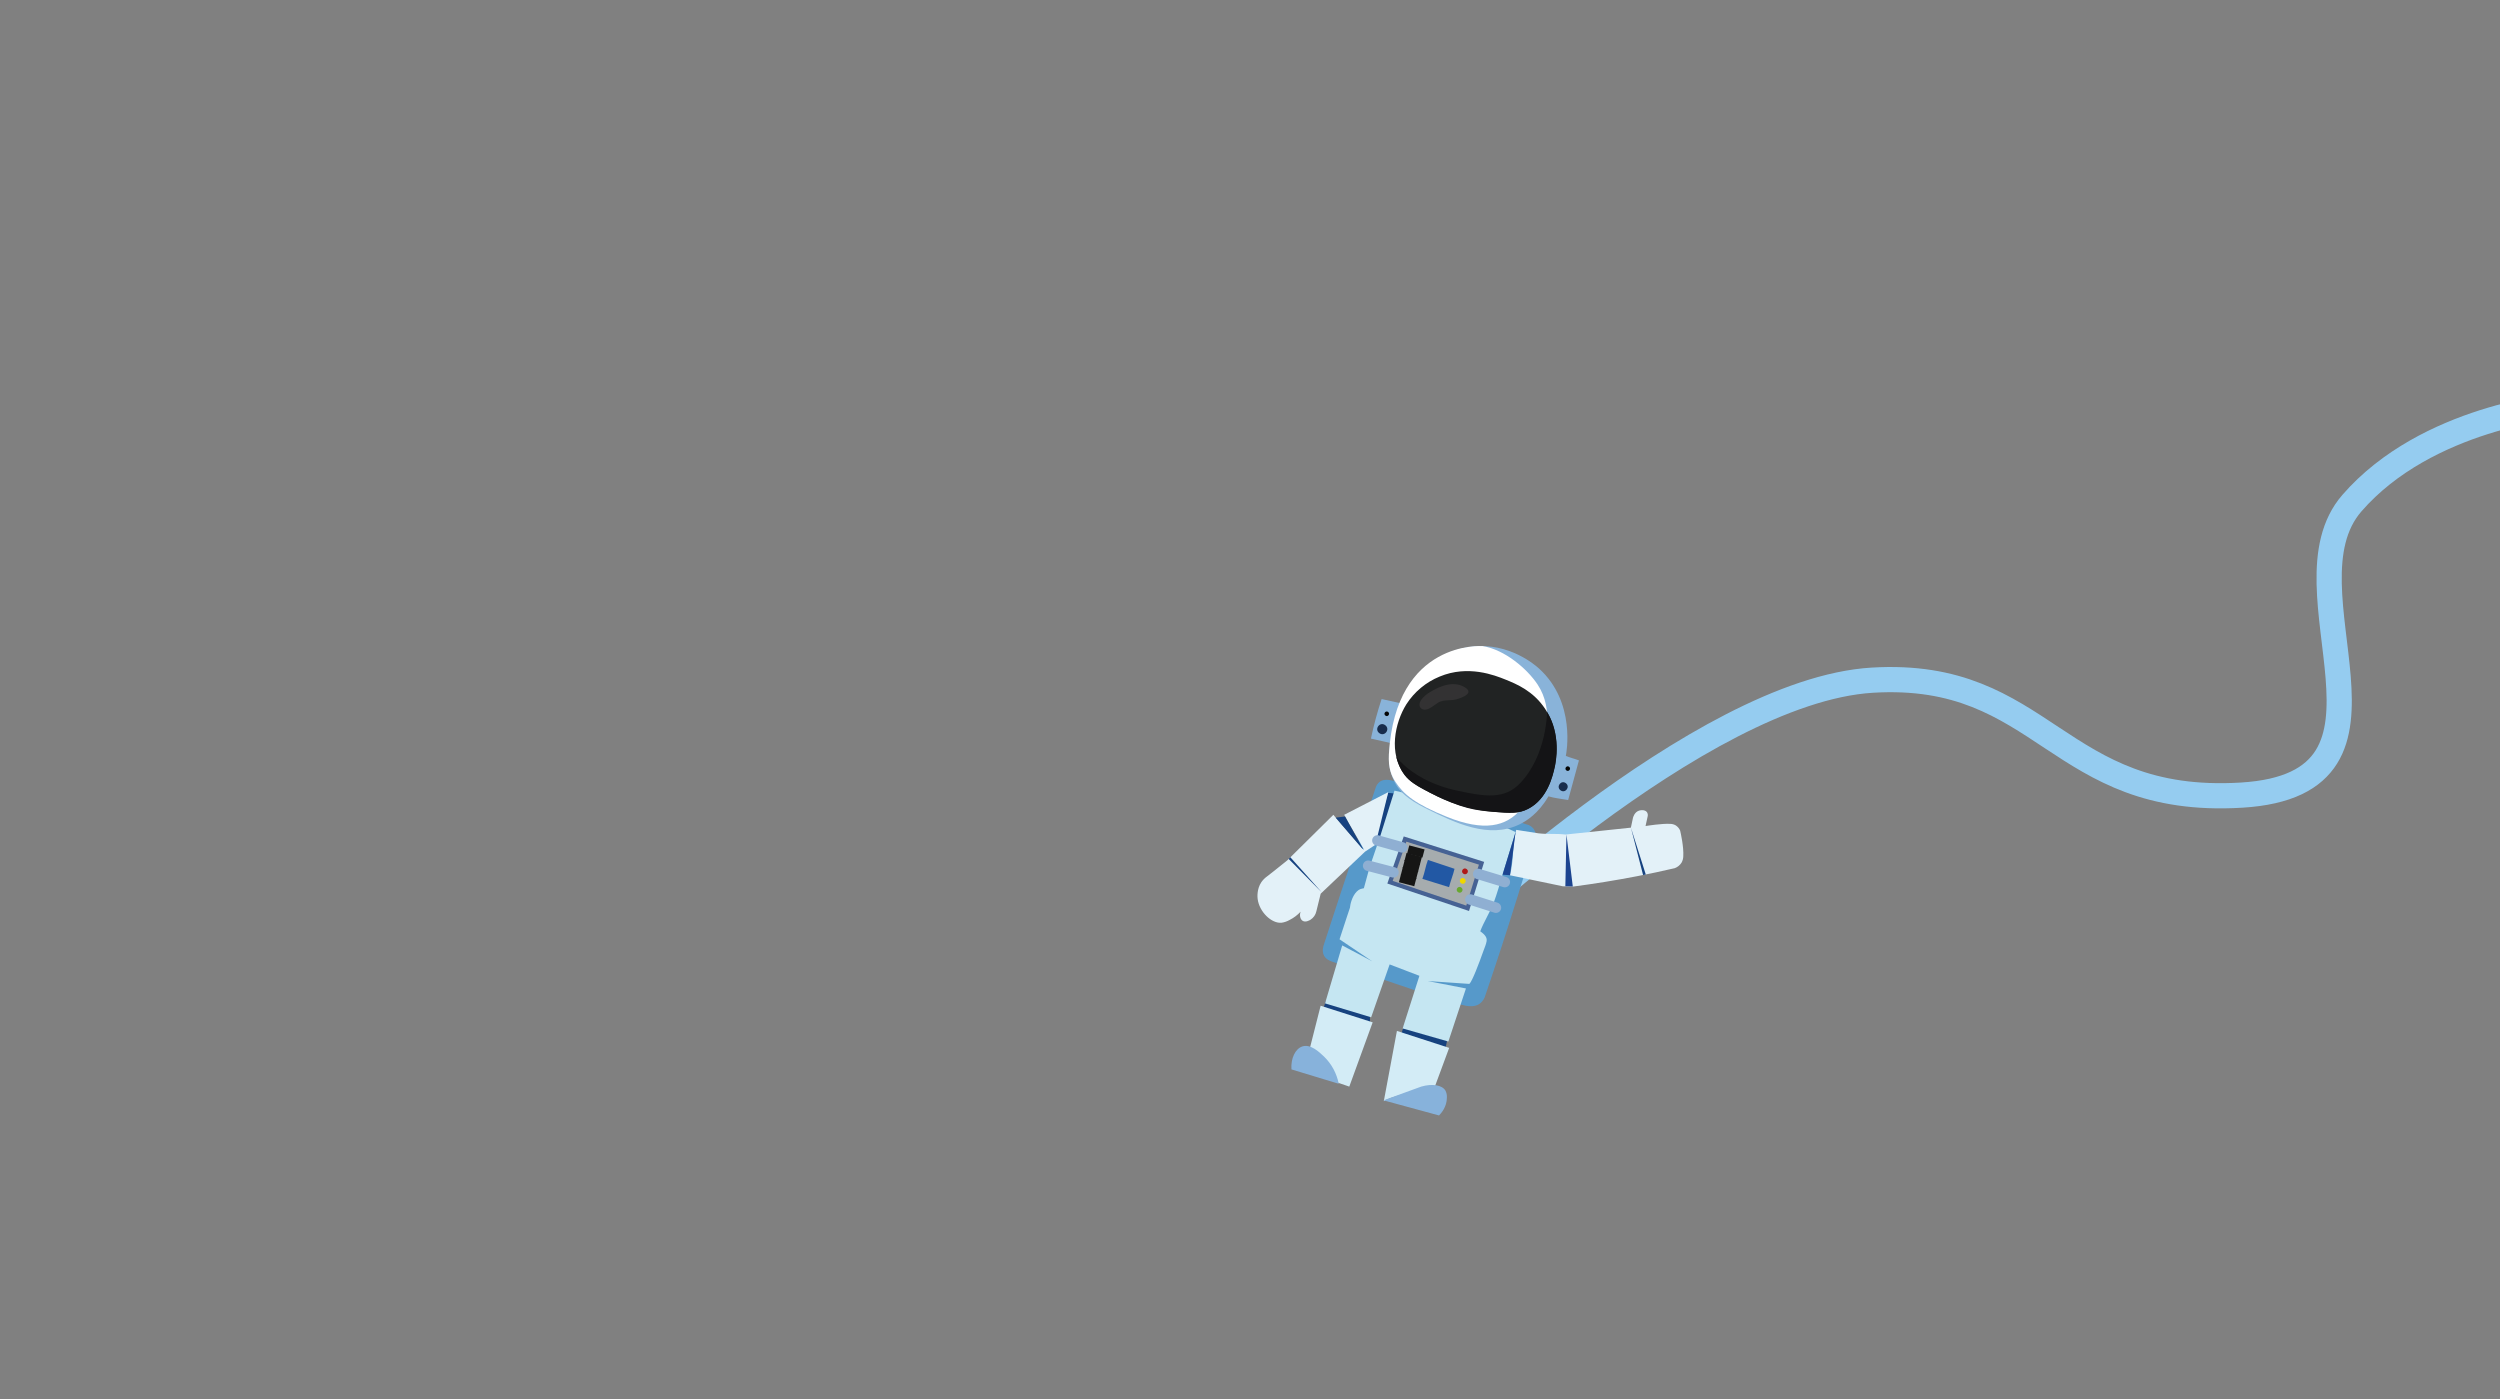 <?xml version="1.0" encoding="utf-8"?>
<!-- Generator: Adobe Illustrator 23.0.0, SVG Export Plug-In . SVG Version: 6.00 Build 0)  -->
<svg version="1.1" id="Capa_1" xmlns="http://www.w3.org/2000/svg" xmlns:xlink="http://www.w3.org/1999/xlink" x="0px" y="0px"
	 viewBox="0 0 595.28 333.14" style="enable-background:new 0 0 595.28 333.14;" xml:space="preserve">
<rect x="0" y="0" width="595.28" height="333.14" fill="#808080" stroke="none"/>
<style type="text/css">
	.st0{fill:none;stroke:#95CCF0;stroke-width:6;}
	.st1{fill:#16427F;}
	.st2{fill:#5699CA;}
	.st3{fill:#164280;}
	.st4{fill:#C5E6F2;}
	.st5{fill:#89B3D9;}
	.st6{fill:#E3F1F8;}
	.st7{fill:#A6ACAE;stroke:#466294;stroke-miterlimit:10;}
	.st8{fill:#2258A4;}
	.st9{fill:none;stroke:#161615;stroke-width:2;stroke-miterlimit:10;}
	.st10{fill:none;stroke:#8FAFD2;stroke-width:2.5;stroke-linecap:round;stroke-miterlimit:10;}
	.st11{fill:#D3ECF6;}
	.st12{fill:#FFFFFF;}
	.st13{fill:#1C4490;}
	.st14{fill:#212323;}
	.st15{fill:#141416;}
	.st16{fill:#333233;}
	.st17{fill:#87B2DB;}
	.st18{fill:#AF1917;}
	.st19{fill:#F0D700;}
	.st20{fill:#68A82F;}
	.st21{fill:#040505;}
	.st22{fill:#182C4B;}
</style>
<path id="Trazado_205" class="st0" d="M342.67,224.34c0,0,61.98-59.88,103.12-62.38c41.14-2.5,43.81,30.04,87.94,27.37
	c44.13-2.67,8.47-49.03,26.3-69.54s49.48-23.18,49.48-23.18"/>
<g id="Grupo_76" transform="matrix(0.799, 0.602, -0.602, 0.799, 467.877, 143.5)">
	<path id="Trazado_175" class="st1" d="M-34.65,159.65l-1.32-2.74l-10.05,3.97l0.98,2.8L-34.65,159.65z"/>
	<path id="Trazado_176" class="st1" d="M-52.55,165.52l-1.44-1.82l-10.44,3.65l1.11,3L-52.55,165.52z"/>
	<path id="Trazado_177" class="st2" d="M-42.96,119.92c2.83,7.89,5.49,15.67,8.01,23.34c0.33,0.79,0.38,1.67,0.15,2.49
		c-0.46,1.41-1.85,2.11-2.4,2.39c-2.49,1.26-14.74,5.44-31.56,10.7c-0.75,0.27-1.7,0.45-2.54,0.05c-1-0.48-1.41-1.56-1.57-2
		c-0.79-2.2-5.81-16.95-12.62-37.23c-0.23-0.58-0.26-1.21-0.1-1.81c0.24-0.74,0.88-1.43,2.2-2c2.19-0.95,14.67-5.25,31.82-10.91
		c0.57-0.27,1.21-0.34,1.83-0.2c0.72,0.19,1.33,0.66,1.7,1.3C-46.33,110.6-44.64,115.22-42.96,119.92z"/>
	<path id="Trazado_178" class="st3" d="M-81.04,117.92l-1.37,0.86l4.31,11.43l1.42-0.24L-81.04,117.92z"/>
	<path id="Trazado_179" class="st4" d="M-52.56,107.98c1.63,4.54,2.93,8.09,3.82,10.5c0.71,1.94,1.38,3.58,2.1,5.96
		c0.64,2.1,0.93,5.35,1.57,7.45c0.95,0,2.15,0,2.64,1c0.37,0.76,0.47,1.28,0.78,2.3c0.96,3.05,2.2,7.31,2.05,8.26l-8.32,5.42
		l8.32-4.06l4.26,12.61l-10.57,4.06l-4.35-12.41l-7.29,2.1l4.06,12.7l-10.76,3.96l-5.04-13.48l7.97-1.27l-9.35,0.49
		c-1.39-4.01-2.54-7.48-2.54-7.48c-0.41-0.65-1.24-2.43-1.03-4.03c0.12-0.95,0.5-1.21,0.88-1.68l-1.91-4.79l-2.45-7.48l-3.8-10.67
		c4.56-2.12,9.25-3.97,14.03-5.54C-62.6,110.3-57.61,108.99-52.56,107.98z"/>
	<path id="Trazado_180" class="st5" d="M-53.92,86.3c-0.26-0.55-5.71-11.69-17.61-12.77c-1.22-0.11-9.35-0.71-15.79,5.34
		c-5.55,5.22-7.68,13.34-5.61,21.11c-1.17,0.52-2.98,1.37-4.16,1.89c1.05,3.08,2.26,6.1,3.64,9.05l4.31-1.95
		c0.72,1.53,2.83,5.41,7.18,7.17c1.34,0.54,3.69,1.19,9.26,0.13c7.27-1.39,16.14-3.08,19.83-10.42c0.79-1.57,1.99-4.68,1.44-9.38
		c1.48-0.56,2.69-1.31,4.27-2.12c-1.17-3-2.46-6.09-3.63-9.08C-52.04,85.64-52.76,86-53.92,86.3z"/>
	<path id="Trazado_181" class="st6" d="M-23.13,98.94c2.1-2.33,4.1-4.63,6-6.91c0.37-0.59,0.55-1.29,0.5-1.99
		c-0.07-0.54-0.27-1.05-0.59-1.49c-1.23-1.84-3.71-3.96-4.26-4.42c-0.47-0.28-1.02-0.4-1.57-0.37c-0.46,0.05-0.9,0.22-1.27,0.49
		c-1.6,1.05-4.13,3.67-4.4,3.96L-29.74,86c-0.14-0.28-0.37-0.49-0.66-0.61c-0.69-0.24-1.43,0.34-1.76,0.81
		c-0.69,0.97-0.16,2.19-0.12,2.27l1,2.15l-11.45,10.68c-2.09,1.22-3.2,2.39-5.28,3.62c-1.14,0.59-3.6,1.95-4.75,2.54
		c1.45,3.49,3.86,6.04,5.31,9.53c4.08-1.89,7.54-3.58,11.62-5.47l2.05-1.47C-30.28,106.61-26.72,102.92-23.13,98.94z"/>
	<path id="Trazado_182" class="st6" d="M-82.49,118.61l5.09,11.86l-0.98,2.8l-2.41,14.33l1.7,3.97c0.36,0.77,0.39,1.66,0.09,2.45
		c-0.12,0.29-0.52,1.24-1.32,1.32c-0.67,0.06-1.41-0.51-1.71-1.44c-0.11,1.09-0.41,2.15-0.9,3.13c-0.27,0.64-0.66,1.22-1.15,1.71
		c-1.78,1.6-5.77,1.11-7.93-1.1c-0.24-0.25-1.61-1.7-1.71-3.76c-0.02-0.65,0.07-1.29,0.27-1.91c0.38-1.39,0.88-3.29,1.54-5.94
		l2.23-15.24c3.18,0.76,7.35,1.55,10.66,2.32c0.04,0.01,0.08-0.02,0.09-0.05c0.01-0.03-0.01-0.07-0.04-0.08
		c-2.65-1.24-6.14-2.51-8.65-3.74L-82.49,118.61z"/>
	<path id="Trazado_183" class="st7" d="M-54.57,118.78l-18.01,6.35l3.33,10.36l18.49-6.16L-54.57,118.78z"/>
	<path id="Trazado_184" class="st8" d="M-58.91,123.7c-2.02,0.65-4.31,1.47-6.33,2.12c0.42,1.47,1.24,2.93,1.66,4.4
		c2.22-0.75,4.04-1.5,6.26-2.25C-57.93,126.59-58.29,125.06-58.91,123.7z"/>
	<line id="Línea_7" class="st9" x1="-67" y1="125.23" x2="-70.49" y2="126.66"/>
	<line id="Línea_8" class="st9" x1="-66.44" y1="127.03" x2="-69.93" y2="128.47"/>
	<line id="Línea_9" class="st9" x1="-65.77" y1="128.64" x2="-69.26" y2="130.08"/>
	<line id="Línea_10" class="st9" x1="-65.11" y1="130.25" x2="-68.6" y2="131.69"/>
	<line id="Línea_11" class="st9" x1="-64.45" y1="131.86" x2="-67.94" y2="133.29"/>
	<line id="Línea_12" class="st10" x1="-47.45" y1="119.02" x2="-53.66" y2="121.29"/>
	<line id="Línea_13" class="st10" x1="-45.47" y1="125.16" x2="-51.5" y2="127.27"/>
	<line id="Línea_14" class="st10" x1="-70.01" y1="133.12" x2="-75.77" y2="135.49"/>
	<line id="Línea_15" class="st10" x1="-71.93" y1="127.13" x2="-77.63" y2="129.36"/>
	<path id="Trazado_185" class="st11" d="M-34.28,158.51l2.94,9.8c-1.22,0.79-1.73,1.53-3.31,3.45c-1.78,2.16-3.9,4.81-4.42,6.25
		l-7.57-15.24L-34.28,158.51z"/>
	<path id="Trazado_186" class="st11" d="M-52.48,164.61l4.76,15.57l-10.83,3.52l-6.2-14.79L-52.48,164.61z"/>
	<path id="Trazado_187" class="st12" d="M-87.85,111.24c1.98,2.98,3.73,3.84,5.29,4.41c3.27,1.19,6.91,1.37,14.73-0.73
		c9.23-2.48,12.72-6.64,13.01-12.07c0.17-3.07-3.22-10.49-4.35-13.78c-0.91-2.62-3.41-9.85-10.37-12.31
		c-4.14-1.46-11.16-1.95-15.93,0.58C-85.47,77.34-102.96,88.53-87.85,111.24z"/>
	<path id="Trazado_188" class="st13" d="M-33.9,110.12l-8.66-8.99l7.22,10.02"/>
	<path id="Trazado_189" class="st13" d="M-48.94,117.95l1.49-0.98l-5.11-8.99L-48.94,117.95z"/>
	<path id="Trazado_190" class="st3" d="M-87.22,129.44l-1.61,1.56l9.54,2.09c0.03,0.01,0.06-0.01,0.07-0.04
		c0.01-0.03-0.01-0.06-0.03-0.07L-87.22,129.44z"/>
	<path id="Trazado_191" class="st14" d="M-54.44,90.08c-0.53-1.18-3.3-7.35-10.18-9.77c-4.8-1.69-8.92-0.63-11.74,0.13
		c-2.59,0.7-9.21,2.5-12.92,8.86c-1.8,3.02-2.62,6.53-2.35,10.03c0.46,5.2,3.62,11.92,9.79,13.68c1.89,0.54,3.69,0.28,7.31-0.26
		c5.29-0.76,10.35-2.62,14.87-5.47c3.36-2.15,5.04-3.22,6.13-5.47C-51.26,97.15-53.57,92.01-54.44,90.08z"/>
	<path id="Trazado_192" class="st15" d="M-54.41,90.02c-0.53-1.18-3.47-7.11-9.37-9.39c0,0,6.11,8.18,5.09,17.3
		c-0.6,5.4-4.51,7.61-11.21,10.67c-9.44,4.3-16.13,2.16-16.13,2.16c4.12,3.22,6.97,2.81,11.57,1.99c8.44-1.51,11.21-3.19,14.86-5.49
		c3.37-2.13,5.01-3.25,6.11-5.51C-51.23,97.09-53.54,91.94-54.41,90.02z"/>
	<path id="Trazado_193" class="st16" d="M-82.41,90.63c0.32-0.5,1.27-1.94,0.78-2.59c-0.42-0.57-1.7-0.27-2.01-0.2
		c-3.16,0.74-4.67,4.41-5.19,5.67c-0.4,0.89-0.61,1.86-0.62,2.84c0.03,0.38,0.16,1.18,0.77,1.51s1.48,0.07,2.01-1.03
		c0.52-1.09,0.71-2.34,1.13-2.93C-84.53,92.46-83.53,92.35-82.41,90.63z"/>
	<path id="Trazado_194" class="st17" d="M-34.06,169.89c1.63-2.19,3.71-3.29,5.15-2.74c0.55,0.25,1.01,0.66,1.34,1.17
		c1.3,1.74,1.14,3.77,1.04,4.49l-12.72,5.08L-34.06,169.89z"/>
	<path id="Trazado_195" class="st17" d="M-50.13,181.15c-1.86-1.67-4.18-2.74-6.65-3.06c-1.65-0.19-4.48-0.52-5.64,1.21
		c-0.97,1.44-0.49,3.89,1.24,5.89L-50.13,181.15z"/>
	
		<ellipse id="Elipse_9" transform="matrix(2.551711e-06 1 -1 2.551711e-06 66.132 179.24)" class="st18" cx="-56.55" cy="122.69" rx="0.68" ry="0.69"/>
	
		<ellipse id="Elipse_10" transform="matrix(2.551438e-06 1 -1 2.551438e-06 69.206 180.443)" class="st19" cx="-55.62" cy="124.82" rx="0.68" ry="0.69"/>
	
		<ellipse id="Elipse_11" transform="matrix(2.551000e-06 1 -1 2.551000e-06 72.029 181.896)" class="st20" cx="-54.93" cy="126.96" rx="0.68" ry="0.69"/>
	<path id="Trazado_196" class="st3" d="M-80.73,147.2l-11.05-2.18l-0.08,0.56L-80.73,147.2z"/>
	<path id="Trazado_197" class="st3" d="M-31.28,90.61l9.54,6.78l-0.43,0.49L-31.28,90.61z"/>
	
		<ellipse id="Elipse_12" transform="matrix(2.551492e-06 1 -1 2.551492e-06 36.704 140.168)" class="st21" cx="-51.73" cy="88.44" rx="0.54" ry="0.54"/>
	
		<ellipse id="Elipse_13" transform="matrix(2.551059e-06 1 -1 2.551059e-06 42.533 142.547)" class="st22" cx="-50.01" cy="92.54" rx="1.06" ry="1.06"/>
	
		<ellipse id="Elipse_14" transform="matrix(2.551659e-06 1 -1 2.551659e-06 9.944 197.937)" class="st21" cx="-94" cy="103.94" rx="0.54" ry="0.54"/>
	
		<ellipse id="Elipse_15" transform="matrix(2.552093e-06 1 -1 2.552093e-06 14.862 200.153)" class="st22" cx="-92.65" cy="107.51" rx="1.18" ry="1.19"/>
</g>
</svg>
